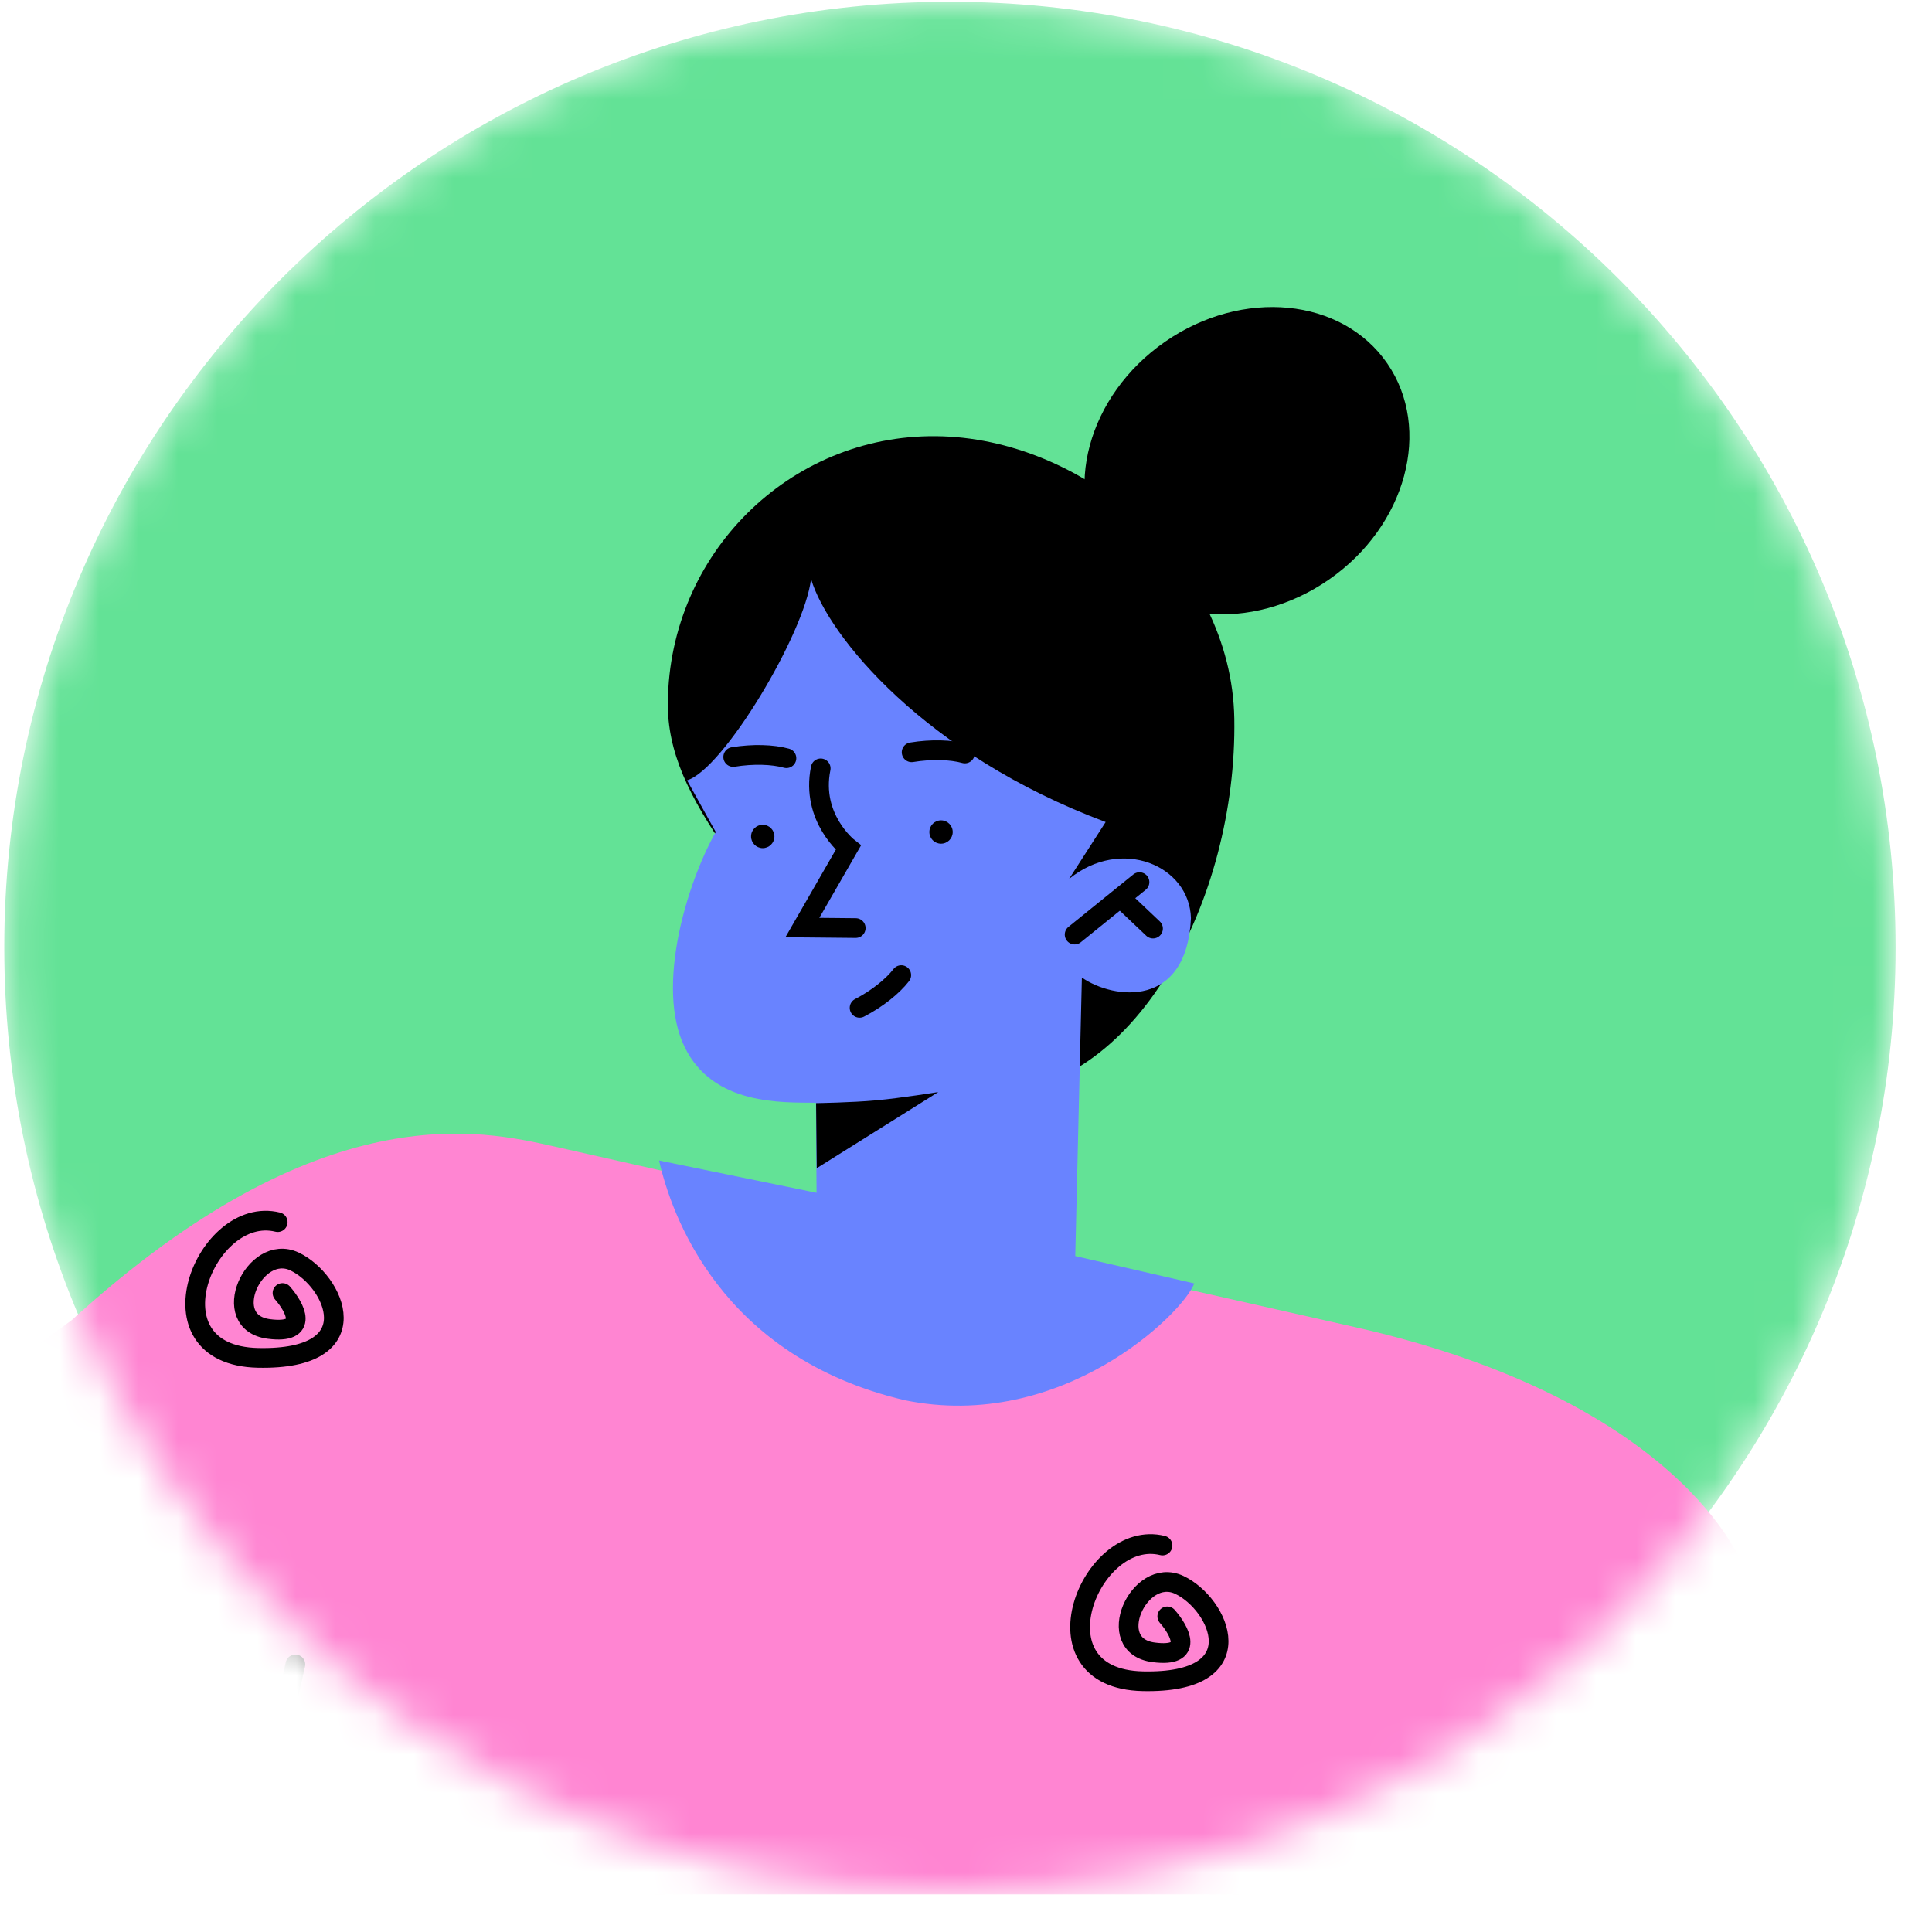 <svg width="49" height="49" viewBox="0 0 49 49" fill="none" xmlns="http://www.w3.org/2000/svg">
<g clip-path="url(#clip0_533_2190)">
<g clip-path="url(#clip1_533_2190)">
<mask id="mask0_533_2190" style="mask-type:luminance" maskUnits="userSpaceOnUse" x="0" y="0" width="49" height="49">
<path d="M48.077 24.03C48.077 10.784 37.338 0.045 24.092 0.045C10.846 0.045 0.108 10.784 0.108 24.03C0.108 37.276 10.846 48.014 24.092 48.014C37.338 48.014 48.077 37.276 48.077 24.03Z" fill="white"/>
</mask>
<g mask="url(#mask0_533_2190)">
<path d="M48.077 24.03C48.077 10.784 37.338 0.045 24.092 0.045C10.846 0.045 0.108 10.784 0.108 24.03C0.108 37.276 10.846 48.014 24.092 48.014C37.338 48.014 48.077 37.276 48.077 24.03Z" fill="#63E296"/>
<path d="M14.035 29.072L34.374 33.661C41.695 35.314 44.134 38.843 44.437 40.4C45.229 45.313 47.212 56.541 48.822 62.14C50.432 67.74 48.264 71.162 46.359 71.546L40.456 71.929L38.187 63.069L34.485 52.6L31.14 71.339L20.448 62.496L3.775 59.654L6.491 46.762C1.789 49.043 -4.812 53.745 -7.5 54.741C-13.477 56.948 -17.888 53.135 -18.695 50.57L-25.439 30.89L-18.059 27.539L-10.548 43.072C-6.614 39.92 -1.057 35.566 1.818 33.483C8.161 27.698 12.228 28.673 14.035 29.072Z" fill="#FF85D2"/>
<path d="M11.744 49.74C12.062 50.103 12.437 50.788 11.398 50.658C10.103 50.495 11.02 48.47 12.044 48.945C13.067 49.421 13.996 51.453 11.121 51.391C8.247 51.328 9.789 47.493 11.62 47.948" stroke="black" stroke-width="0.5" stroke-linecap="round"/>
<path d="M-1.018 45.69C-0.7 46.053 -0.325 46.738 -1.364 46.608C-2.659 46.445 -1.741 44.42 -0.718 44.896C0.306 45.371 1.237 47.398 -1.64 47.341C-4.515 47.279 -2.972 43.444 -1.141 43.898" stroke="black" stroke-width="0.5" stroke-linecap="round"/>
<path d="M29.605 40.995C29.923 41.358 30.298 42.043 29.261 41.907C27.966 41.744 28.884 39.719 29.907 40.195C30.928 40.676 31.859 42.703 28.985 42.64C26.116 42.58 27.652 38.743 29.484 39.198" stroke="black" stroke-width="0.5" stroke-linecap="round"/>
<path d="M7.165 32.794C7.482 33.156 7.857 33.841 6.821 33.706C5.526 33.543 6.444 31.517 7.467 31.993C8.488 32.475 9.419 34.501 6.544 34.439C3.67 34.376 5.212 30.541 7.043 30.996" stroke="black" stroke-width="0.5" stroke-linecap="round"/>
<path d="M7.491 42.214L6.618 46.079" stroke="black" stroke-width="0.5" stroke-linecap="round"/>
<path d="M35.548 47.763L34.675 51.628" stroke="black" stroke-width="0.5" stroke-linecap="round"/>
<path d="M31.305 18.227C31.38 22.829 28.766 27.763 25.045 27.726C22.568 27.698 20.059 24.582 18.484 21.652C17.471 20.214 16.922 19.06 16.938 17.813C16.976 14.047 20.02 11.028 23.735 11.063C27.452 11.092 31.236 14.268 31.305 18.227Z" fill="black"/>
<path d="M18.153 21.102L17.426 19.791C18.342 19.516 20.405 16.074 20.57 14.684C21.006 16.141 23.464 19.137 28.042 20.849L27.115 22.291C28.442 21.212 30.169 21.955 30.205 23.286C30.103 25.577 28.255 25.358 27.439 24.793L27.271 31.857L30.289 32.551C30 33.318 26.924 36.326 22.948 35.513C18.267 34.415 17.02 30.783 16.716 29.433L20.71 30.252L20.694 27.968C19.854 27.958 18.089 28.046 17.365 26.556C16.618 25.026 17.428 22.383 18.153 21.102Z" fill="#6983FF"/>
<path d="M20.715 29.628L23.797 27.697C23.797 27.697 22.837 27.852 22.221 27.907C21.624 27.963 20.698 27.978 20.698 27.978L20.715 29.628Z" fill="black"/>
<path d="M20.815 19.488C20.559 20.751 21.516 21.499 21.516 21.499L20.35 23.525L21.703 23.538" stroke="black" stroke-width="0.5" stroke-linecap="round"/>
<path d="M23.121 19.08C23.62 18.998 24.122 19.013 24.471 19.11" stroke="black" stroke-width="0.5" stroke-linecap="round"/>
<path d="M18.596 19.199C19.096 19.118 19.598 19.133 19.946 19.23" stroke="black" stroke-width="0.5" stroke-linecap="round"/>
<path d="M21.801 25.561C22.244 25.331 22.636 25.018 22.858 24.731" stroke="black" stroke-width="0.5" stroke-linecap="round"/>
<path d="M27.255 23.703L28.9 22.373" stroke="black" stroke-width="0.5" stroke-linecap="round"/>
<path d="M28.425 22.776L29.243 23.551" stroke="black" stroke-width="0.5" stroke-linecap="round"/>
<path d="M23.862 21.398C24.026 21.401 24.16 21.27 24.163 21.107C24.166 20.943 24.035 20.809 23.871 20.806C23.708 20.804 23.573 20.934 23.571 21.098C23.568 21.261 23.699 21.396 23.862 21.398Z" fill="black"/>
<path d="M19.34 21.511C19.504 21.513 19.638 21.383 19.641 21.219C19.643 21.056 19.513 20.921 19.349 20.919C19.186 20.916 19.051 21.046 19.049 21.21C19.046 21.373 19.177 21.508 19.34 21.511Z" fill="black"/>
<path d="M33.703 14.701C35.668 13.338 36.331 10.883 35.184 9.217C34.036 7.551 31.513 7.305 29.548 8.668C27.583 10.031 26.92 12.487 28.068 14.153C29.215 15.819 31.738 16.064 33.703 14.701Z" fill="black"/>
<path d="M24.627 53.026L31.846 68.414L29.327 82.702C29.093 83.951 28.46 86.4 27.587 87.023C25.74 88.552 24.318 88.308 24.027 88.198L22.922 100.781L8.27 99.139L9.132 84.281L6.135 80.835L4.524 98.296L-10.753 97.058C-10.351 85.496 -8.716 58.135 -7.015 52.596C-3.16 43.538 3.03 45.696 5.642 47.907L11.969 56.037C16.357 46.548 22.534 49.437 24.627 53.026Z" fill="black" stroke="black" stroke-width="0.5"/>
</g>
</g>
</g>
<defs>
<clipPath id="clip0_533_2190">
<rect width="48.291" height="48.05" fill="white" transform="translate(0 0.05)"/>
</clipPath>
<clipPath id="clip1_533_2190">
<rect width="48.291" height="48.05" fill="white"/>
</clipPath>
</defs>
</svg>
